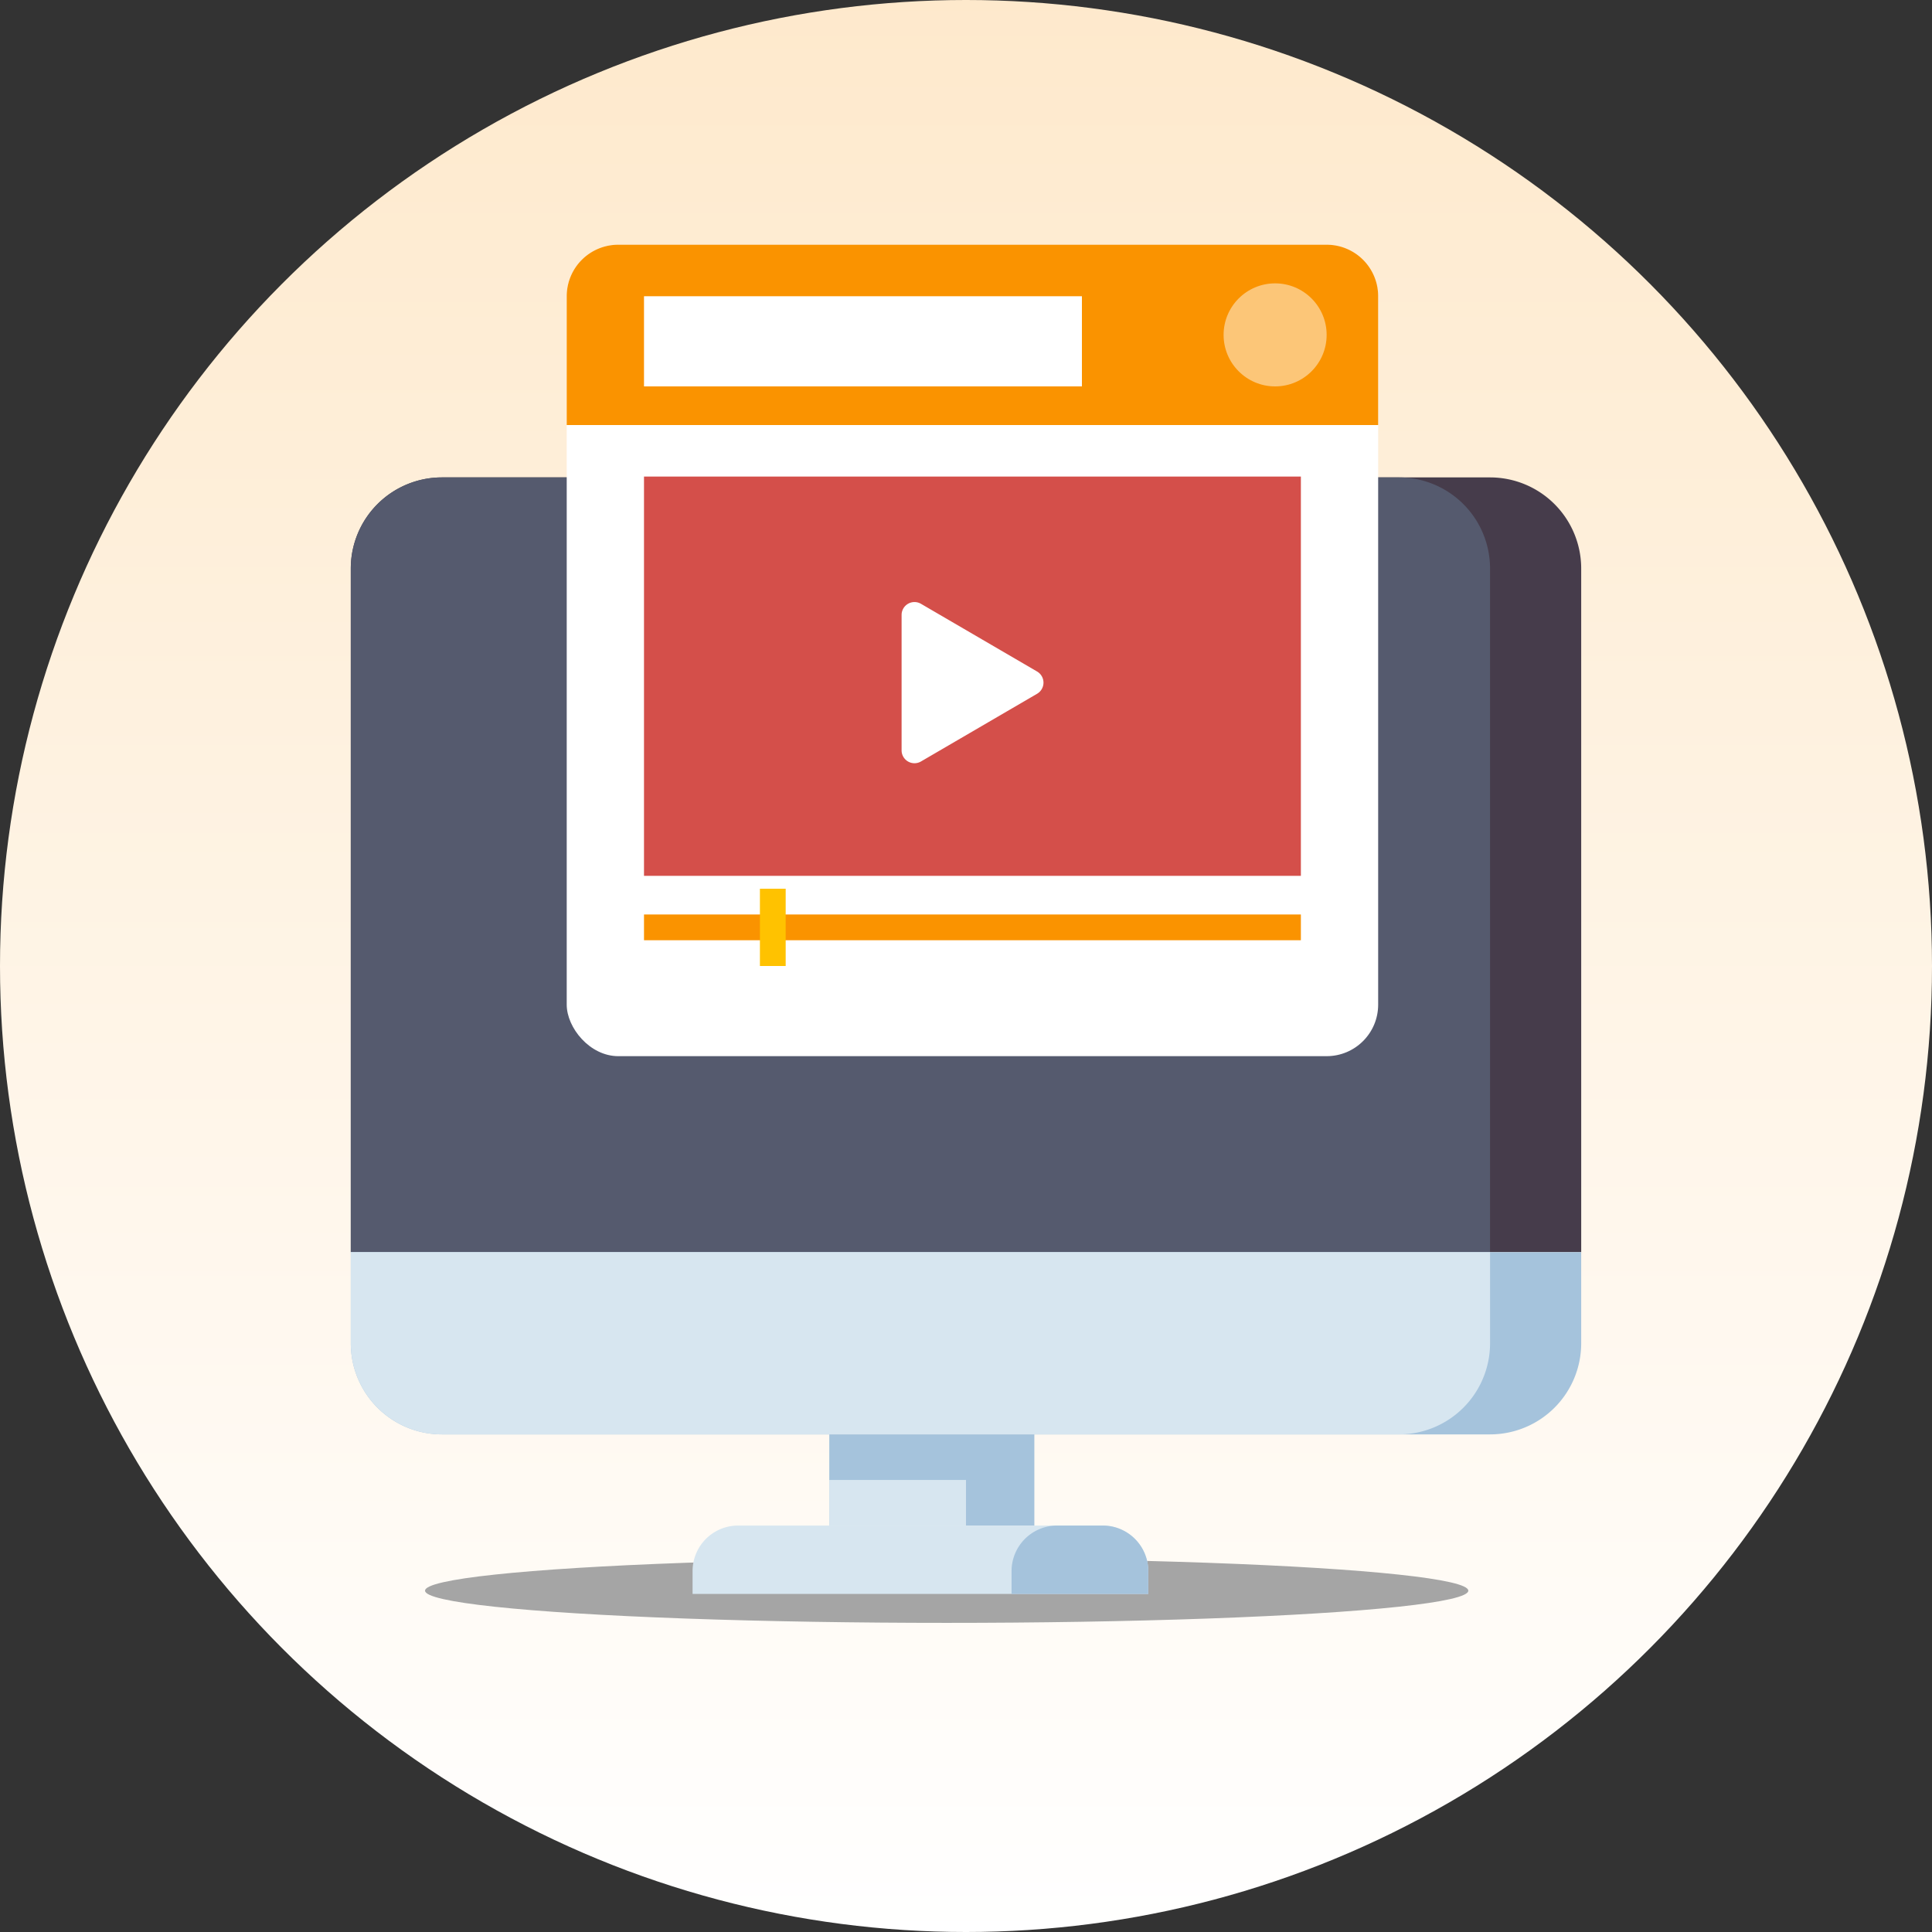 <svg xmlns="http://www.w3.org/2000/svg" xmlns:xlink="http://www.w3.org/1999/xlink" width="150" height="150" viewBox="0 0 150 150">
  <rect x="0" y="0" width="150" height="150" fill="#333333" stroke="none"/>
  <defs>
    <linearGradient id="linear-gradient" x1="0.5" x2="0.5" y2="1" gradientUnits="objectBoundingBox">
      <stop offset="0" stop-color="#fff"/>
      <stop offset="1" stop-color="#fee9cc"/>
    </linearGradient>
  </defs>
  <g id="Grupo_70288" data-name="Grupo 70288" transform="translate(-725 -1978)">
    <circle id="Elipse_4467" data-name="Elipse 4467" cx="75" cy="75" r="75" transform="translate(875 2128) rotate(180)" fill="url(#linear-gradient)"/>
    <g id="Grupo_70268" data-name="Grupo 70268" transform="translate(752.235 2015.066)">
      <ellipse id="Elipse_4468" data-name="Elipse 4468" cx="40.5" cy="2.5" rx="40.5" ry="2.5" transform="translate(5.765 83.933)" fill="#a5a5a5"/>
      <g id="Grupo_70267" data-name="Grupo 70267" transform="translate(0 0)">
        <g id="Grupo_58643" data-name="Grupo 58643">
          <path id="Trazado_119637" data-name="Trazado 119637" d="M143.53,140.148H48V87.076A7.076,7.076,0,0,1,55.076,80h81.377a7.076,7.076,0,0,1,7.076,7.076Z" transform="translate(-48 -80)" fill="#463c4b"/>
        </g>
        <g id="Grupo_58644" data-name="Grupo 58644">
          <path id="Trazado_119638" data-name="Trazado 119638" d="M136.453,140.148H48V87.076A7.076,7.076,0,0,1,55.076,80h74.3a7.076,7.076,0,0,1,7.076,7.076Z" transform="translate(-48 -80)" fill="#555a6e"/>
        </g>
        <g id="Grupo_58645" data-name="Grupo 58645" transform="translate(0 60.148)">
          <path id="Trazado_119639" data-name="Trazado 119639" d="M55.076,366.152h81.377a7.076,7.076,0,0,0,7.076-7.076V352H48v7.076A7.076,7.076,0,0,0,55.076,366.152Z" transform="translate(-48 -352)" fill="#a5c3dc"/>
        </g>
        <g id="Grupo_58646" data-name="Grupo 58646" transform="translate(0 60.148)">
          <path id="Trazado_119640" data-name="Trazado 119640" d="M129.377,366.152h-74.3A7.076,7.076,0,0,1,48,359.076V352h88.453v7.076A7.076,7.076,0,0,1,129.377,366.152Z" transform="translate(-48 -352)" fill="#d7e6f0"/>
        </g>
        <g id="Grupo_58647" data-name="Grupo 58647" transform="translate(37.15 74.301)">
          <path id="Trazado_119641" data-name="Trazado 119641" d="M216,416h15.922v7.076H216Z" transform="translate(-216 -416)" fill="#a5c3dc"/>
        </g>
        <g id="Grupo_58648" data-name="Grupo 58648" transform="translate(37.15 77.839)">
          <path id="Trazado_119642" data-name="Trazado 119642" d="M216,432h10.614v3.538H216Z" transform="translate(-216 -432)" fill="#d7e6f0"/>
        </g>
        <g id="Grupo_58649" data-name="Grupo 58649" transform="translate(26.536 81.377)">
          <path id="Trazado_119643" data-name="Trazado 119643" d="M203.381,453.307H168v-1.769A3.538,3.538,0,0,1,171.538,448h28.305a3.538,3.538,0,0,1,3.538,3.538Z" transform="translate(-168 -448)" fill="#d7e6f0"/>
        </g>
        <g id="Grupo_58650" data-name="Grupo 58650" transform="translate(51.303 81.377)">
          <path id="Trazado_119644" data-name="Trazado 119644" d="M290.614,453.307H280v-1.769A3.538,3.538,0,0,1,283.538,448h3.538a3.538,3.538,0,0,1,3.538,3.538Z" transform="translate(-280 -448)" fill="#a5c3dc"/>
        </g>
      </g>
    </g>
    <g id="Grupo_70269" data-name="Grupo 70269" transform="translate(-69)">
      <rect id="Rectángulo_10226" data-name="Rectángulo 10226" width="63" height="63" rx="4" transform="translate(838 1997)" fill="#fff"/>
      <path id="Sustracción_1" data-name="Sustracción 1" d="M1240,11714h-63v-10a4,4,0,0,1,4-4h55a4,4,0,0,1,4,4v10Z" transform="translate(-339 -9703)" fill="#fa9300"/>
      <rect id="Rectángulo_10229" data-name="Rectángulo 10229" width="51" height="31" transform="translate(844 2015)" fill="#d44f4a"/>
      <path id="Polígono_1" data-name="Polígono 1" d="M6.136,1.481a1,1,0,0,1,1.728,0L13.123,10.5a1,1,0,0,1-.864,1.5H1.741a1,1,0,0,1-.864-1.5Z" transform="translate(876 2024) rotate(90)" fill="#fff"/>
      <rect id="Rectángulo_10230" data-name="Rectángulo 10230" width="51" height="2" transform="translate(844 2049)" fill="#fa9300"/>
      <rect id="Rectángulo_10231" data-name="Rectángulo 10231" width="2" height="6" transform="translate(853 2047)" fill="#ffc200"/>
      <rect id="Rectángulo_10232" data-name="Rectángulo 10232" width="34" height="7" transform="translate(844 2001)" fill="#fff"/>
      <circle id="Elipse_4469" data-name="Elipse 4469" cx="4" cy="4" r="4" transform="translate(889 2000)" fill="#fff" opacity="0.47"/>
    </g>
  </g>
</svg>
